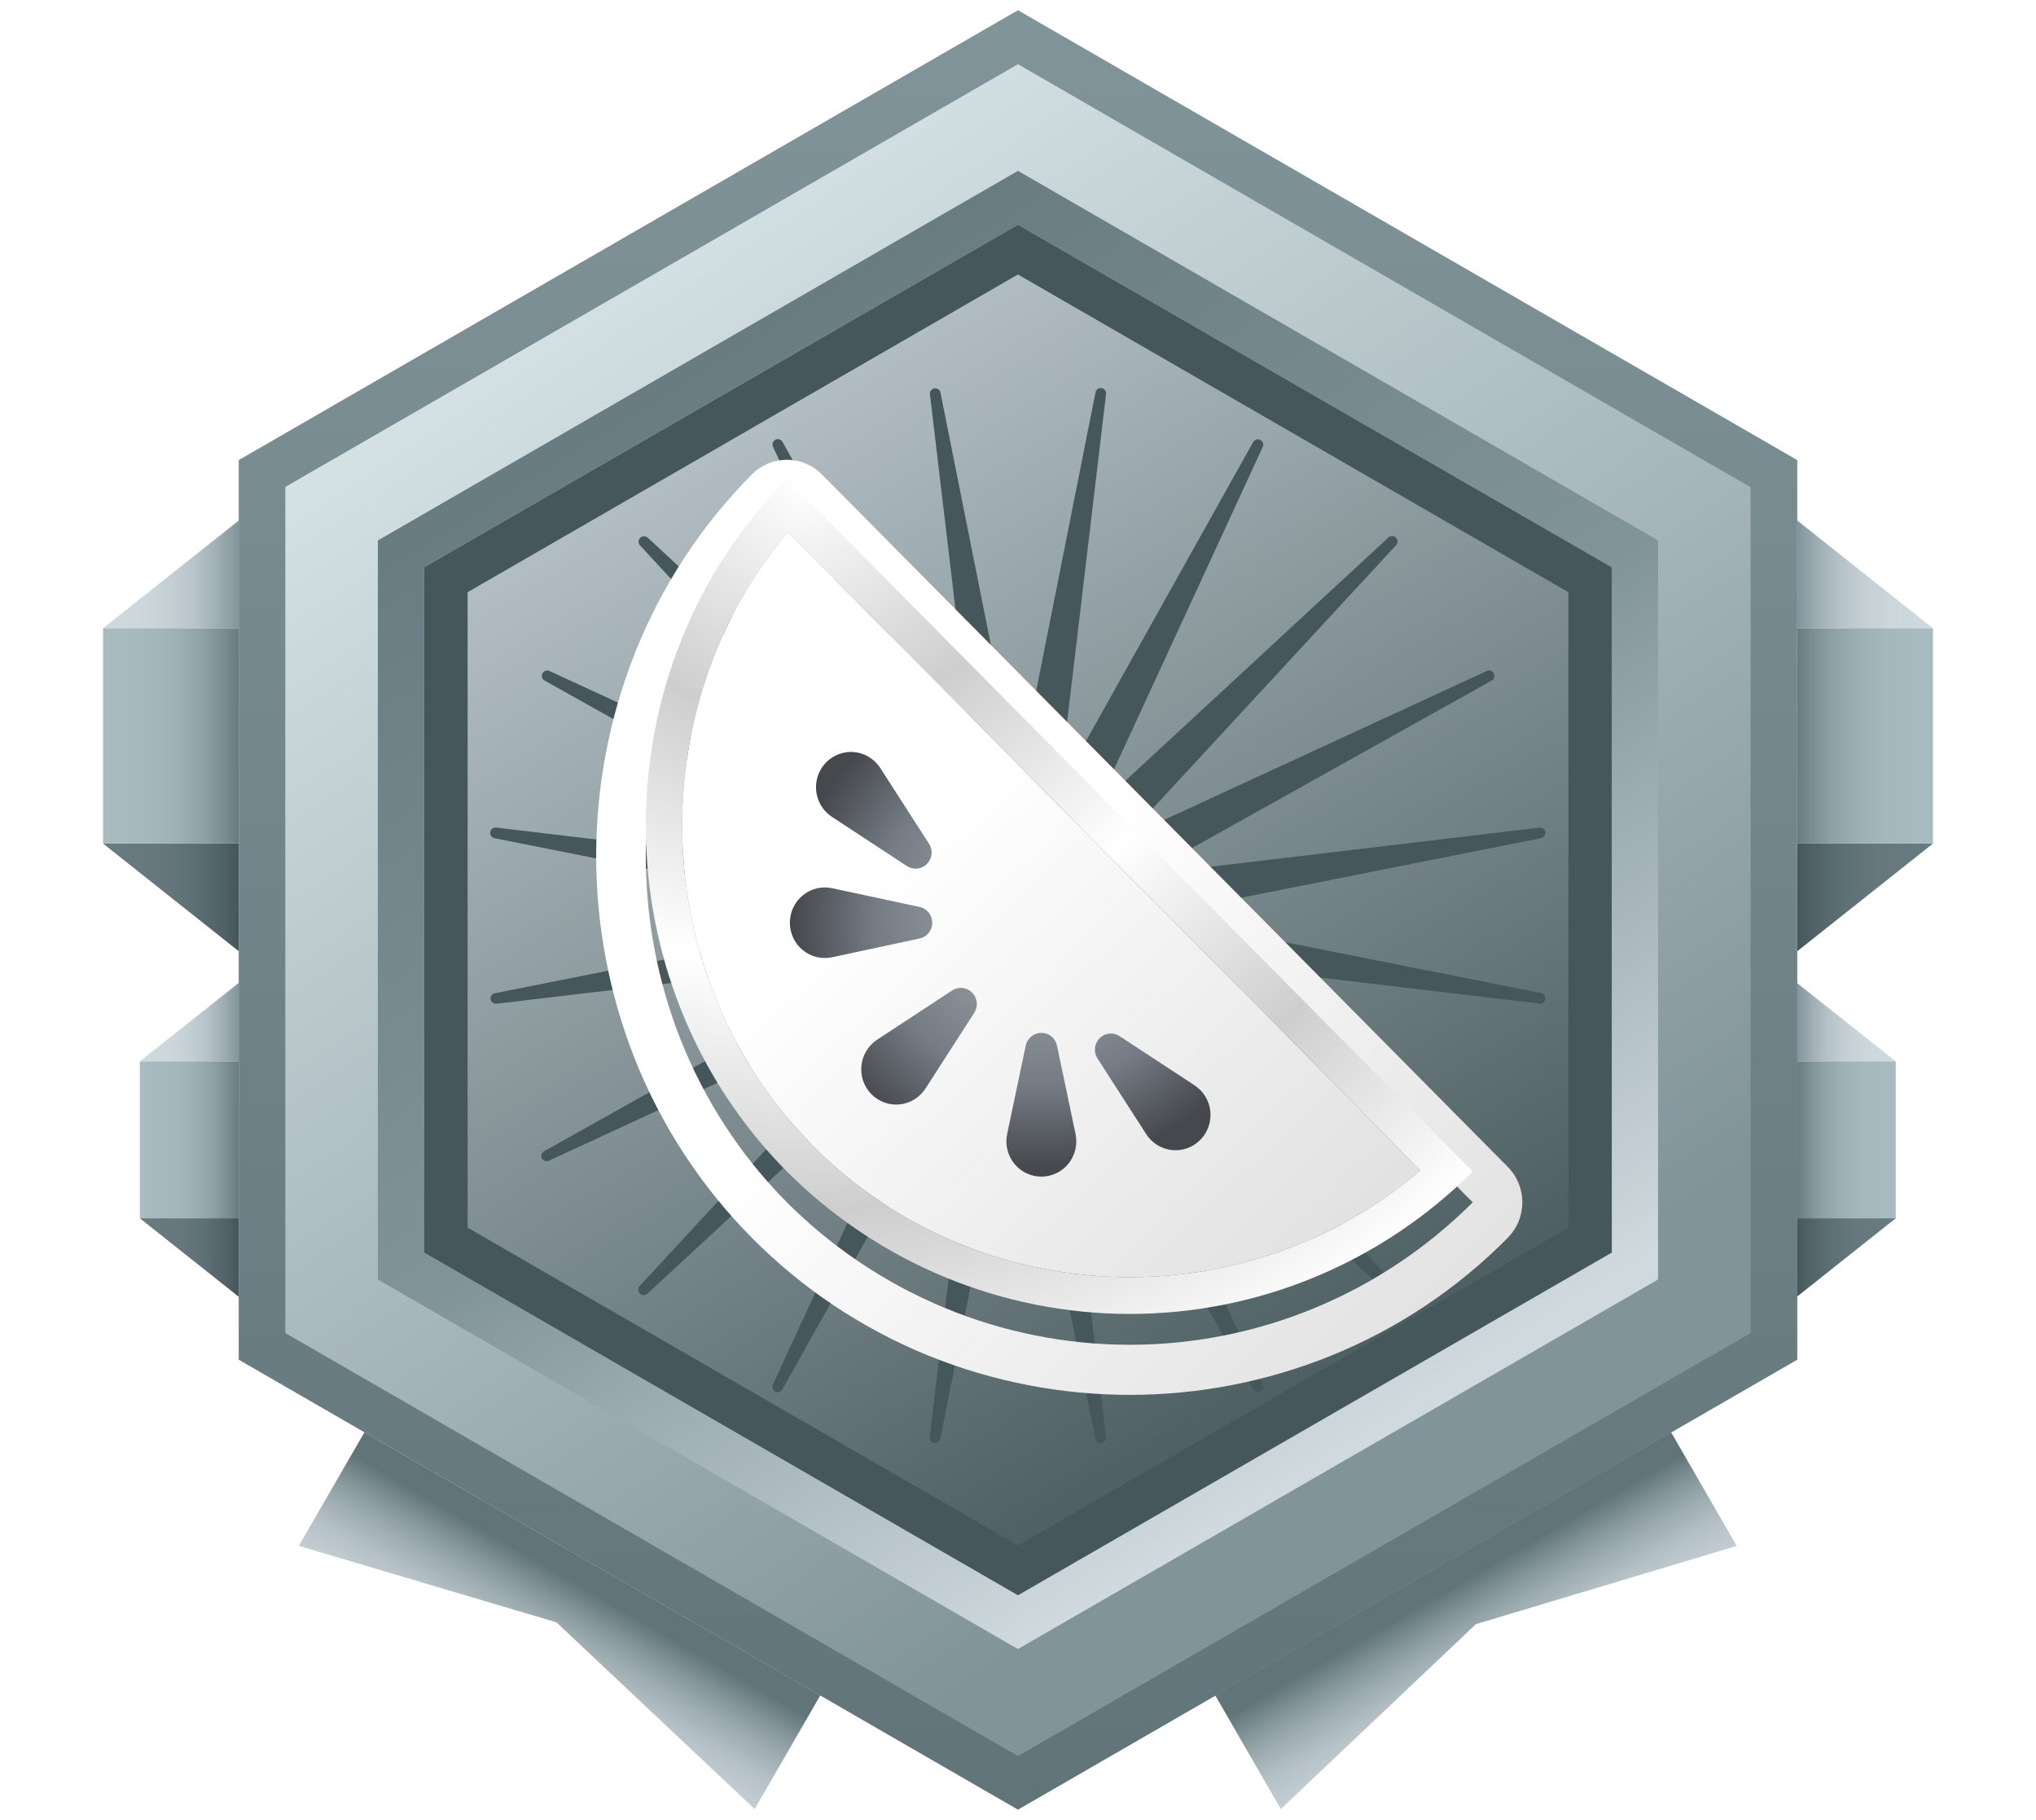 <svg width="264" height="236" viewBox="0 0 264 236" fill="none" xmlns="http://www.w3.org/2000/svg">
<g clip-path="url(#clip0)">
<path d="M47.255 185.735L38.745 200.465L72.155 210.385L97.855 234.595L106.365 219.855L47.255 185.735Z" fill="url(#paint0_linear)"/>
<path d="M157.578 219.86L166.08 234.595L191.376 210.621L225.192 200.47L216.682 185.73L157.578 219.86Z" fill="url(#paint1_linear)"/>
<path d="M18.135 137.635H30.955V127.465L18.135 137.635Z" fill="url(#paint2_linear)"/>
<path d="M18.135 157.985L30.955 168.165V157.985H18.135Z" fill="url(#paint3_linear)"/>
<path d="M30.955 137.635H18.135V157.985H30.955V137.635Z" fill="url(#paint4_linear)"/>
<path d="M13.365 81.465H30.955V67.505L13.365 81.465Z" fill="url(#paint5_linear)"/>
<path d="M13.365 109.395L30.955 123.355V109.395H13.365Z" fill="url(#paint6_linear)"/>
<path d="M30.955 81.465H13.365V109.385H30.955V81.465Z" fill="url(#paint7_linear)"/>
<path d="M245.815 137.635H232.995V127.465L245.815 137.635Z" fill="url(#paint8_linear)"/>
<path d="M245.815 157.985L232.995 168.165V157.985H245.815Z" fill="url(#paint9_linear)"/>
<path d="M232.995 137.635H245.815V157.985H232.995V137.635Z" fill="url(#paint10_linear)"/>
<path d="M45.775 68.225V167.785L131.995 217.555L218.215 167.785V68.225L131.995 18.445L45.775 68.225Z" fill="url(#paint11_linear)"/>
<path d="M250.635 81.465H233.045V67.505L250.635 81.465Z" fill="url(#paint12_linear)"/>
<path d="M250.635 109.395L233.045 123.355V109.395H250.635Z" fill="url(#paint13_linear)"/>
<path d="M233.045 81.465H250.635V109.385H233.045V81.465Z" fill="url(#paint14_linear)"/>
<path d="M132.675 98.065L142.045 50.905C142.073 50.723 142.172 50.56 142.32 50.451C142.468 50.343 142.653 50.297 142.835 50.325C143.017 50.353 143.18 50.452 143.289 50.6C143.397 50.748 143.443 50.933 143.415 51.115L137.745 98.865C137.724 99.025 137.76 99.187 137.846 99.323C137.931 99.459 138.062 99.561 138.216 99.611C138.369 99.661 138.534 99.656 138.684 99.596C138.834 99.536 138.958 99.426 139.035 99.285L162.515 57.285C162.61 57.142 162.754 57.038 162.92 56.994C163.086 56.95 163.263 56.969 163.416 57.047C163.569 57.125 163.688 57.256 163.751 57.416C163.813 57.577 163.815 57.754 163.755 57.915L143.615 101.575C143.548 101.719 143.534 101.882 143.574 102.036C143.613 102.19 143.705 102.326 143.833 102.42C143.962 102.514 144.118 102.561 144.277 102.553C144.436 102.545 144.587 102.482 144.705 102.375L180.005 69.725C180.138 69.592 180.317 69.518 180.505 69.518C180.693 69.518 180.872 69.592 181.005 69.725C181.138 69.858 181.212 70.037 181.212 70.225C181.212 70.412 181.138 70.592 181.005 70.725L148.365 106.045C148.251 106.162 148.183 106.315 148.171 106.477C148.159 106.639 148.206 106.801 148.301 106.932C148.397 107.064 148.536 107.157 148.694 107.196C148.852 107.235 149.019 107.217 149.165 107.145L192.825 86.995C192.986 86.935 193.164 86.937 193.324 86.999C193.484 87.062 193.615 87.181 193.693 87.334C193.771 87.487 193.789 87.664 193.746 87.83C193.702 87.996 193.598 88.14 193.455 88.235L151.455 111.715C151.314 111.792 151.204 111.916 151.144 112.066C151.084 112.216 151.079 112.381 151.129 112.534C151.179 112.688 151.281 112.819 151.417 112.904C151.553 112.99 151.715 113.026 151.875 113.005L199.635 107.325C199.809 107.311 199.981 107.364 200.117 107.472C200.254 107.58 200.344 107.736 200.371 107.908C200.397 108.08 200.358 108.255 200.26 108.399C200.163 108.544 200.015 108.646 199.845 108.685L152.685 118.055C152.525 118.083 152.379 118.166 152.274 118.29C152.17 118.415 152.112 118.572 152.112 118.735C152.112 118.898 152.17 119.055 152.274 119.18C152.379 119.304 152.525 119.387 152.685 119.415L199.845 128.785C200.015 128.824 200.163 128.926 200.26 129.071C200.358 129.215 200.397 129.39 200.371 129.562C200.344 129.734 200.254 129.89 200.117 129.998C199.981 130.106 199.809 130.159 199.635 130.145L151.885 124.485C151.725 124.464 151.563 124.5 151.427 124.586C151.291 124.671 151.189 124.802 151.139 124.956C151.089 125.109 151.095 125.274 151.154 125.424C151.214 125.574 151.324 125.698 151.465 125.775L193.465 149.255C193.628 149.339 193.751 149.483 193.808 149.658C193.864 149.832 193.849 150.022 193.765 150.185C193.681 150.348 193.537 150.471 193.362 150.528C193.188 150.584 192.998 150.569 192.835 150.485L149.135 130.325C148.989 130.253 148.822 130.235 148.664 130.274C148.506 130.313 148.367 130.406 148.271 130.538C148.176 130.669 148.129 130.831 148.141 130.993C148.153 131.155 148.221 131.308 148.335 131.425L180.985 166.725C181.118 166.858 181.192 167.037 181.192 167.225C181.192 167.413 181.118 167.592 180.985 167.725C180.852 167.858 180.673 167.932 180.485 167.932C180.297 167.932 180.118 167.858 179.985 167.725L144.685 135.075C144.567 134.968 144.416 134.905 144.257 134.897C144.098 134.889 143.942 134.936 143.813 135.03C143.685 135.124 143.593 135.26 143.554 135.414C143.514 135.568 143.528 135.731 143.595 135.875L163.735 179.535C163.795 179.696 163.793 179.874 163.731 180.034C163.668 180.194 163.549 180.325 163.396 180.403C163.243 180.481 163.066 180.499 162.9 180.456C162.734 180.412 162.59 180.308 162.495 180.165L139.015 138.165C138.938 138.024 138.814 137.914 138.664 137.854C138.514 137.794 138.349 137.789 138.196 137.839C138.042 137.889 137.911 137.991 137.826 138.127C137.74 138.263 137.704 138.425 137.725 138.585L143.395 186.325C143.409 186.415 143.406 186.507 143.385 186.596C143.364 186.684 143.326 186.768 143.272 186.842C143.219 186.915 143.151 186.978 143.074 187.026C142.996 187.074 142.91 187.106 142.82 187.12C142.73 187.134 142.638 187.131 142.549 187.11C142.461 187.089 142.377 187.051 142.303 186.997C142.23 186.944 142.167 186.876 142.119 186.799C142.071 186.721 142.039 186.635 142.025 186.545L132.655 139.385C132.627 139.225 132.544 139.079 132.42 138.974C132.295 138.87 132.138 138.812 131.975 138.812C131.812 138.812 131.655 138.87 131.53 138.974C131.406 139.079 131.323 139.225 131.295 139.385L121.935 186.545C121.906 186.727 121.806 186.889 121.657 186.997C121.507 187.105 121.322 187.149 121.14 187.12C120.958 187.091 120.796 186.991 120.688 186.842C120.58 186.692 120.536 186.507 120.565 186.325L126.235 138.585C126.25 138.427 126.21 138.268 126.122 138.135C126.035 138.002 125.905 137.903 125.753 137.854C125.602 137.806 125.438 137.81 125.29 137.866C125.141 137.923 125.016 138.028 124.935 138.165L101.455 180.165C101.371 180.328 101.227 180.451 101.052 180.508C100.878 180.564 100.688 180.549 100.525 180.465C100.362 180.381 100.239 180.237 100.182 180.062C100.126 179.888 100.141 179.698 100.225 179.535L120.365 135.895C120.437 135.749 120.455 135.582 120.416 135.424C120.377 135.266 120.284 135.127 120.152 135.031C120.021 134.936 119.859 134.889 119.697 134.901C119.535 134.913 119.382 134.981 119.265 135.095L83.965 167.745C83.832 167.878 83.653 167.952 83.465 167.952C83.278 167.952 83.098 167.878 82.965 167.745C82.832 167.612 82.758 167.433 82.758 167.245C82.758 167.057 82.832 166.878 82.965 166.745L115.615 131.445C115.729 131.328 115.797 131.175 115.809 131.013C115.821 130.851 115.774 130.689 115.679 130.558C115.583 130.426 115.444 130.333 115.286 130.294C115.128 130.255 114.961 130.273 114.815 130.345L71.205 150.505C71.042 150.589 70.852 150.604 70.678 150.548C70.504 150.491 70.359 150.368 70.275 150.205C70.192 150.042 70.176 149.852 70.232 149.678C70.289 149.503 70.412 149.359 70.575 149.275L112.525 125.795C112.666 125.718 112.776 125.594 112.836 125.444C112.895 125.294 112.901 125.129 112.851 124.976C112.801 124.822 112.699 124.691 112.563 124.606C112.427 124.52 112.265 124.484 112.105 124.505L64.365 130.165C64.19 130.183 64.014 130.133 63.875 130.026C63.735 129.919 63.642 129.763 63.613 129.589C63.585 129.415 63.625 129.237 63.724 129.091C63.822 128.946 63.973 128.843 64.145 128.805L111.305 119.435C111.465 119.407 111.611 119.324 111.716 119.2C111.82 119.075 111.878 118.918 111.878 118.755C111.878 118.592 111.82 118.435 111.716 118.31C111.611 118.186 111.465 118.103 111.305 118.075L64.145 108.705C63.962 108.676 63.798 108.575 63.689 108.425C63.581 108.275 63.536 108.088 63.565 107.905C63.594 107.722 63.695 107.558 63.845 107.449C63.995 107.341 64.182 107.296 64.365 107.325L112.105 112.985C112.265 113.006 112.427 112.97 112.563 112.884C112.699 112.799 112.801 112.668 112.851 112.514C112.901 112.361 112.895 112.196 112.836 112.046C112.776 111.896 112.666 111.772 112.525 111.695L70.575 88.235C70.432 88.14 70.328 87.996 70.284 87.83C70.24 87.664 70.259 87.487 70.337 87.334C70.415 87.181 70.546 87.062 70.706 86.999C70.867 86.937 71.044 86.935 71.205 86.995L114.855 107.145C115.001 107.217 115.168 107.235 115.326 107.196C115.484 107.157 115.623 107.064 115.719 106.932C115.814 106.801 115.861 106.639 115.849 106.477C115.837 106.315 115.769 106.162 115.655 106.045L83.005 70.745C82.872 70.612 82.798 70.433 82.798 70.245C82.798 70.058 82.872 69.878 83.005 69.745C83.138 69.612 83.317 69.538 83.505 69.538C83.692 69.538 83.872 69.612 84.005 69.745L119.305 102.395C119.422 102.509 119.575 102.577 119.737 102.589C119.899 102.601 120.061 102.554 120.192 102.459C120.324 102.363 120.417 102.224 120.456 102.066C120.495 101.908 120.477 101.741 120.405 101.595L100.245 57.955C100.161 57.792 100.146 57.602 100.202 57.428C100.259 57.253 100.382 57.108 100.545 57.025C100.708 56.941 100.898 56.926 101.072 56.982C101.247 57.039 101.391 57.162 101.475 57.325L124.955 99.325C125.036 99.462 125.161 99.567 125.31 99.624C125.458 99.68 125.622 99.684 125.773 99.635C125.925 99.587 126.055 99.488 126.142 99.355C126.23 99.222 126.27 99.063 126.255 98.905L120.585 51.155C120.571 51.065 120.575 50.973 120.597 50.885C120.619 50.797 120.658 50.713 120.711 50.64C120.765 50.566 120.833 50.505 120.911 50.457C120.989 50.41 121.075 50.379 121.165 50.365C121.255 50.351 121.347 50.355 121.435 50.377C121.524 50.399 121.607 50.438 121.68 50.491C121.753 50.545 121.816 50.613 121.863 50.691C121.91 50.769 121.941 50.855 121.955 50.945L131.365 98.065C131.411 98.203 131.498 98.323 131.616 98.407C131.734 98.492 131.875 98.538 132.02 98.538C132.165 98.538 132.306 98.492 132.424 98.407C132.542 98.323 132.629 98.203 132.675 98.065Z" fill="#45575A"/>
<path d="M131.995 234.675L30.955 176.325V59.665L131.995 1.325L233.045 59.665V176.325L131.995 234.675ZM47.125 167.005L131.995 216.005L216.875 167.005V69.005L131.995 20.005L47.125 69.005V167.005Z" fill="url(#paint15_linear)"/>
<path d="M131.995 227.725L36.995 172.865V63.145L131.995 8.325L226.995 63.185V172.865L131.995 227.725ZM52.185 164.085L131.995 210.165L211.815 164.085V71.925L131.995 25.845L52.185 71.925V164.085Z" fill="url(#paint16_linear)"/>
<path d="M131.995 206.875L54.995 162.435V73.565L131.995 29.135L208.995 73.565V162.435L131.995 206.875ZM60.635 159.205L131.995 200.405L203.365 159.205V76.795L131.995 35.595L60.635 76.795V159.205Z" fill="#45575A"/>
<path d="M131.995 213.845L48.995 165.925V70.085L131.995 22.155L214.995 70.085V165.925L131.995 213.845ZM54.995 162.435L131.995 206.875L208.995 162.435V73.565L131.995 29.135L54.995 73.565V162.435Z" fill="url(#paint17_linear)"/>
</g>
<g style="mix-blend-mode:luminosity" clip-path="url(#clip1)">
<g filter="url(#filter0_d)">
<path d="M102.032 62.123L146.497 107.02L190.963 151.917C179.131 163.751 163.151 170.389 146.497 170.389C129.844 170.389 113.864 163.751 102.032 151.917C77.639 127.287 77.639 86.753 102.032 62.123ZM102.032 55.627C101.187 55.626 100.35 55.794 99.569 56.12C98.789 56.447 98.079 56.926 97.483 57.53C90.937 64.124 85.786 71.991 82.343 80.655C75.624 97.578 75.624 116.464 82.343 133.386C85.796 142.045 90.946 149.91 97.483 156.511C104.02 163.111 111.81 168.311 120.386 171.798C137.145 178.582 155.85 178.582 172.609 171.798C181.19 168.321 188.982 163.12 195.512 156.511C196.109 155.908 196.583 155.191 196.907 154.403C197.23 153.615 197.396 152.77 197.396 151.917C197.396 151.064 197.23 150.22 196.907 149.431C196.583 148.643 196.109 147.927 195.512 147.324L151.047 102.427L106.581 57.53C105.984 56.926 105.275 56.447 104.495 56.12C103.714 55.794 102.877 55.626 102.032 55.627V55.627Z" fill="url(#paint18_linear)"/>
</g>
<path d="M102.167 68.996C98.181 73.734 94.98 79.091 92.688 84.859C87.044 99.084 87.044 114.956 92.688 129.181C95.58 136.433 99.893 143.02 105.368 148.549C110.843 154.077 117.367 158.432 124.55 161.352C138.637 167.05 154.357 167.05 168.445 161.352C174.158 159.037 179.464 155.805 184.155 151.781L143.161 110.389L102.167 68.996Z" fill="url(#paint19_linear)"/>
<path d="M102.167 68.997L143.161 110.389L184.155 151.781C179.464 155.805 174.158 159.037 168.445 161.352C154.357 167.05 138.637 167.05 124.55 161.352C117.367 158.432 110.843 154.077 105.368 148.549C99.893 143.02 95.58 136.433 92.688 129.181C87.044 114.956 87.044 99.084 92.688 84.859C94.98 79.091 98.181 73.734 102.167 68.997ZM102.032 62.123C77.639 86.753 77.639 127.287 102.032 151.918C113.864 163.751 129.844 170.39 146.497 170.39C163.151 170.39 179.131 163.751 190.963 151.918L146.497 107.021L102.032 62.123Z" fill="url(#paint20_radial)"/>
<path d="M107.134 98.851C107.611 98.369 108.189 98.001 108.826 97.773C109.462 97.546 110.141 97.464 110.812 97.535C111.484 97.606 112.131 97.828 112.706 98.184C113.282 98.54 113.772 99.021 114.14 99.593L120.463 109.415C120.722 109.817 120.836 110.296 120.786 110.773C120.737 111.25 120.527 111.695 120.191 112.034C119.855 112.373 119.414 112.586 118.942 112.636C118.47 112.686 117.995 112.57 117.596 112.309L107.869 105.925C107.303 105.553 106.826 105.059 106.474 104.478C106.121 103.896 105.902 103.243 105.831 102.565C105.761 101.887 105.841 101.202 106.067 100.559C106.292 99.916 106.657 99.333 107.134 98.851Z" fill="url(#paint21_radial)"/>
<path d="M102.419 119.658C102.419 118.977 102.569 118.304 102.86 117.688C103.15 117.073 103.574 116.531 104.098 116.102C104.623 115.673 105.236 115.367 105.892 115.208C106.548 115.049 107.232 115.039 107.892 115.181L119.241 117.612C119.706 117.711 120.123 117.969 120.421 118.341C120.72 118.714 120.883 119.179 120.883 119.658C120.883 120.138 120.72 120.603 120.421 120.975C120.123 121.348 119.706 121.605 119.241 121.705L107.892 124.136C107.232 124.277 106.548 124.268 105.892 124.109C105.236 123.949 104.623 123.644 104.098 123.215C103.574 122.786 103.15 122.244 102.86 121.628C102.569 121.013 102.419 120.34 102.419 119.658Z" fill="url(#paint22_radial)"/>
<path d="M112.999 141.901C112.521 141.419 112.157 140.835 111.931 140.193C111.706 139.55 111.625 138.865 111.696 138.187C111.766 137.509 111.986 136.855 112.338 136.274C112.691 135.693 113.168 135.198 113.734 134.827L123.461 128.443C123.859 128.181 124.334 128.066 124.806 128.116C125.279 128.166 125.72 128.378 126.055 128.717C126.391 129.056 126.601 129.502 126.651 129.979C126.701 130.455 126.586 130.935 126.328 131.337L120.005 141.159C119.637 141.73 119.147 142.212 118.571 142.568C117.996 142.924 117.348 143.145 116.677 143.216C116.005 143.288 115.327 143.206 114.69 142.979C114.054 142.751 113.476 142.383 112.999 141.901Z" fill="url(#paint23_radial)"/>
<path d="M135.027 152.584C135.702 152.584 136.369 152.431 136.978 152.138C137.588 151.844 138.125 151.417 138.55 150.888C138.975 150.358 139.277 149.739 139.435 149.076C139.593 148.414 139.602 147.724 139.462 147.057L137.055 135.597C136.956 135.128 136.701 134.708 136.332 134.406C135.963 134.104 135.502 133.939 135.028 133.939C134.553 133.939 134.092 134.104 133.723 134.406C133.354 134.708 133.099 135.128 133.001 135.597L130.593 147.057C130.453 147.724 130.462 148.414 130.62 149.076C130.778 149.739 131.08 150.358 131.505 150.888C131.93 151.417 132.467 151.844 133.076 152.138C133.686 152.431 134.352 152.584 135.027 152.584Z" fill="url(#paint24_radial)"/>
<path d="M155.635 147.822C156.112 147.34 156.477 146.757 156.702 146.114C156.928 145.472 157.008 144.786 156.938 144.108C156.867 143.43 156.648 142.777 156.295 142.196C155.943 141.614 155.466 141.12 154.9 140.748L145.173 134.364C144.774 134.103 144.299 133.987 143.827 134.038C143.355 134.088 142.914 134.3 142.578 134.639C142.242 134.978 142.032 135.423 141.983 135.9C141.933 136.377 142.047 136.856 142.306 137.258L148.629 147.08C148.997 147.652 149.486 148.133 150.062 148.489C150.638 148.845 151.285 149.067 151.957 149.138C152.628 149.209 153.307 149.128 153.943 148.9C154.579 148.673 155.157 148.304 155.635 147.822Z" fill="url(#paint25_radial)"/>
</g>
<defs>
<filter id="filter0_d" x="73.304" y="55.627" width="128.093" height="129.258" filterUnits="userSpaceOnUse" color-interpolation-filters="sRGB">
<feFlood flood-opacity="0" result="BackgroundImageFix"/>
<feColorMatrix in="SourceAlpha" type="matrix" values="0 0 0 0 0 0 0 0 0 0 0 0 0 0 0 0 0 0 127 0"/>
<feOffset dy="4"/>
<feGaussianBlur stdDeviation="2"/>
<feColorMatrix type="matrix" values="0 0 0 0 0 0 0 0 0 0 0 0 0 0 0 0 0 0 0.25 0"/>
<feBlend mode="normal" in2="BackgroundImageFix" result="effect1_dropShadow"/>
<feBlend mode="normal" in="SourceGraphic" in2="effect1_dropShadow" result="shape"/>
</filter>
<linearGradient id="paint0_linear" x1="78.525" y1="207.519" x2="65.984" y2="229.251" gradientUnits="userSpaceOnUse">
<stop stop-color="#607479"/>
<stop offset="0.01" stop-color="#63777C"/>
<stop offset="0.13" stop-color="#84959A"/>
<stop offset="0.26" stop-color="#9FAEB3"/>
<stop offset="0.39" stop-color="#B5C1C6"/>
<stop offset="0.55" stop-color="#C4CFD4"/>
<stop offset="0.73" stop-color="#CCD7DC"/>
<stop offset="1" stop-color="#CFD9DE"/>
</linearGradient>
<linearGradient id="paint1_linear" x1="192.079" y1="203.672" x2="204.629" y2="225.398" gradientUnits="userSpaceOnUse">
<stop stop-color="#607479"/>
<stop offset="0.01" stop-color="#63777C"/>
<stop offset="0.13" stop-color="#84959A"/>
<stop offset="0.26" stop-color="#9FAEB3"/>
<stop offset="0.39" stop-color="#B5C1C6"/>
<stop offset="0.55" stop-color="#C4CFD4"/>
<stop offset="0.73" stop-color="#CCD7DC"/>
<stop offset="1" stop-color="#CFD9DE"/>
</linearGradient>
<linearGradient id="paint2_linear" x1="18.135" y1="132.555" x2="30.955" y2="132.555" gradientUnits="userSpaceOnUse">
<stop stop-color="#CFD9DE"/>
<stop offset="0.31" stop-color="#CCD7DC"/>
<stop offset="0.51" stop-color="#C4CFD4"/>
<stop offset="0.69" stop-color="#B5C2C7"/>
<stop offset="0.84" stop-color="#9FAFB4"/>
<stop offset="0.99" stop-color="#84979C"/>
<stop offset="1" stop-color="#819499"/>
</linearGradient>
<linearGradient id="paint3_linear" x1="18.135" y1="163.075" x2="30.955" y2="163.075" gradientUnits="userSpaceOnUse">
<stop stop-color="#687B80"/>
<stop offset="0.4" stop-color="#66787D"/>
<stop offset="0.66" stop-color="#5D7075"/>
<stop offset="0.88" stop-color="#506266"/>
<stop offset="1" stop-color="#45575A"/>
</linearGradient>
<linearGradient id="paint4_linear" x1="18.135" y1="147.815" x2="30.955" y2="147.815" gradientUnits="userSpaceOnUse">
<stop stop-color="#A8BBC0"/>
<stop offset="0.33" stop-color="#A5B8BD"/>
<stop offset="0.55" stop-color="#9DB0B5"/>
<stop offset="0.74" stop-color="#8EA1A6"/>
<stop offset="0.9" stop-color="#798C91"/>
<stop offset="1" stop-color="#687B80"/>
</linearGradient>
<linearGradient id="paint5_linear" x1="13.365" y1="74.492" x2="30.955" y2="74.492" gradientUnits="userSpaceOnUse">
<stop stop-color="#CFD9DE"/>
<stop offset="0.31" stop-color="#CCD7DC"/>
<stop offset="0.51" stop-color="#C4CFD4"/>
<stop offset="0.69" stop-color="#B5C2C7"/>
<stop offset="0.84" stop-color="#9FAFB4"/>
<stop offset="0.99" stop-color="#84979C"/>
<stop offset="1" stop-color="#819499"/>
</linearGradient>
<linearGradient id="paint6_linear" x1="13.365" y1="116.375" x2="30.955" y2="116.375" gradientUnits="userSpaceOnUse">
<stop stop-color="#687B80"/>
<stop offset="0.4" stop-color="#66787D"/>
<stop offset="0.66" stop-color="#5D7075"/>
<stop offset="0.88" stop-color="#506266"/>
<stop offset="1" stop-color="#45575A"/>
</linearGradient>
<linearGradient id="paint7_linear" x1="13.365" y1="95.432" x2="30.955" y2="95.432" gradientUnits="userSpaceOnUse">
<stop stop-color="#A8BBC0"/>
<stop offset="0.33" stop-color="#A5B8BD"/>
<stop offset="0.55" stop-color="#9DB0B5"/>
<stop offset="0.74" stop-color="#8EA1A6"/>
<stop offset="0.9" stop-color="#798C91"/>
<stop offset="1" stop-color="#687B80"/>
</linearGradient>
<linearGradient id="paint8_linear" x1="245.815" y1="132.555" x2="232.995" y2="132.555" gradientUnits="userSpaceOnUse">
<stop stop-color="#CFD9DE"/>
<stop offset="0.31" stop-color="#CCD7DC"/>
<stop offset="0.51" stop-color="#C4CFD4"/>
<stop offset="0.69" stop-color="#B5C2C7"/>
<stop offset="0.84" stop-color="#9FAFB4"/>
<stop offset="0.99" stop-color="#84979C"/>
<stop offset="1" stop-color="#819499"/>
</linearGradient>
<linearGradient id="paint9_linear" x1="245.815" y1="163.075" x2="232.995" y2="163.075" gradientUnits="userSpaceOnUse">
<stop stop-color="#687B80"/>
<stop offset="0.4" stop-color="#66787D"/>
<stop offset="0.66" stop-color="#5D7075"/>
<stop offset="0.88" stop-color="#506266"/>
<stop offset="1" stop-color="#45575A"/>
</linearGradient>
<linearGradient id="paint10_linear" x1="245.815" y1="147.815" x2="232.995" y2="147.815" gradientUnits="userSpaceOnUse">
<stop stop-color="#A8BBC0"/>
<stop offset="0.33" stop-color="#A5B8BD"/>
<stop offset="0.55" stop-color="#9DB0B5"/>
<stop offset="0.74" stop-color="#8EA1A6"/>
<stop offset="0.9" stop-color="#798C91"/>
<stop offset="1" stop-color="#687B80"/>
</linearGradient>
<linearGradient id="paint11_linear" x1="176.145" y1="190.775" x2="72.875" y2="20.535" gradientUnits="userSpaceOnUse">
<stop stop-color="#45575A"/>
<stop offset="1" stop-color="#CFD9DE"/>
</linearGradient>
<linearGradient id="paint12_linear" x1="250.635" y1="74.492" x2="233.045" y2="74.492" gradientUnits="userSpaceOnUse">
<stop stop-color="#CFD9DE"/>
<stop offset="0.31" stop-color="#CCD7DC"/>
<stop offset="0.51" stop-color="#C4CFD4"/>
<stop offset="0.69" stop-color="#B5C2C7"/>
<stop offset="0.84" stop-color="#9FAFB4"/>
<stop offset="0.99" stop-color="#84979C"/>
<stop offset="1" stop-color="#819499"/>
</linearGradient>
<linearGradient id="paint13_linear" x1="250.635" y1="116.375" x2="233.045" y2="116.375" gradientUnits="userSpaceOnUse">
<stop stop-color="#687B80"/>
<stop offset="0.4" stop-color="#66787D"/>
<stop offset="0.66" stop-color="#5D7075"/>
<stop offset="0.88" stop-color="#506266"/>
<stop offset="1" stop-color="#45575A"/>
</linearGradient>
<linearGradient id="paint14_linear" x1="250.635" y1="95.432" x2="233.045" y2="95.432" gradientUnits="userSpaceOnUse">
<stop stop-color="#A8BBC0"/>
<stop offset="0.33" stop-color="#A5B8BD"/>
<stop offset="0.55" stop-color="#9DB0B5"/>
<stop offset="0.74" stop-color="#8EA1A6"/>
<stop offset="0.9" stop-color="#798C91"/>
<stop offset="1" stop-color="#687B80"/>
</linearGradient>
<linearGradient id="paint15_linear" x1="131.995" y1="234.675" x2="131.995" y2="1.325" gradientUnits="userSpaceOnUse">
<stop stop-color="#607479"/>
<stop offset="1" stop-color="#819499"/>
</linearGradient>
<linearGradient id="paint16_linear" x1="180.165" y1="189.995" x2="58.135" y2="7.615" gradientUnits="userSpaceOnUse">
<stop offset="0.03" stop-color="#819499"/>
<stop offset="1" stop-color="#E5F0F2"/>
</linearGradient>
<linearGradient id="paint17_linear" x1="175.155" y1="186.755" x2="73.245" y2="24.405" gradientUnits="userSpaceOnUse">
<stop stop-color="#CFD9DE"/>
<stop offset="0.41" stop-color="#819499"/>
<stop offset="1" stop-color="#607479"/>
</linearGradient>
<linearGradient id="paint18_linear" x1="98.42" y1="55.627" x2="198.365" y2="155.892" gradientUnits="userSpaceOnUse">
<stop offset="0.448" stop-color="white"/>
<stop offset="1" stop-color="#E2E2E2"/>
</linearGradient>
<linearGradient id="paint19_linear" x1="94.102" y1="78.377" x2="172.616" y2="160.024" gradientUnits="userSpaceOnUse">
<stop offset="0.349" stop-color="white"/>
<stop offset="1" stop-color="#E2E2E2"/>
</linearGradient>
<radialGradient id="paint20_radial" cx="0" cy="0" r="1" gradientUnits="userSpaceOnUse" gradientTransform="translate(104.123 62.925) scale(123.757 124.958)">
<stop stop-color="white"/>
<stop offset="0.25" stop-color="#CECECE"/>
<stop offset="0.5" stop-color="white"/>
<stop offset="0.75" stop-color="#CECECE"/>
<stop offset="1" stop-color="white"/>
</radialGradient>
<radialGradient id="paint21_radial" cx="0" cy="0" r="1" gradientUnits="userSpaceOnUse" gradientTransform="translate(134.648 119.329) scale(32.026 32.337)">
<stop stop-color="#B3B6BA"/>
<stop offset="0.33" stop-color="#91959B"/>
<stop offset="0.66" stop-color="#757C85"/>
<stop offset="1" stop-color="#45484C"/>
</radialGradient>
<radialGradient id="paint22_radial" cx="0" cy="0" r="1" gradientUnits="userSpaceOnUse" gradientTransform="translate(134.648 119.329) scale(32.026 32.337)">
<stop stop-color="#B3B6BA"/>
<stop offset="0.33" stop-color="#91959B"/>
<stop offset="0.66" stop-color="#757C85"/>
<stop offset="1" stop-color="#45484C"/>
</radialGradient>
<radialGradient id="paint23_radial" cx="0" cy="0" r="1" gradientUnits="userSpaceOnUse" gradientTransform="translate(134.648 119.329) scale(32.026 32.337)">
<stop stop-color="#B3B6BA"/>
<stop offset="0.33" stop-color="#91959B"/>
<stop offset="0.66" stop-color="#757C85"/>
<stop offset="1" stop-color="#45484C"/>
</radialGradient>
<radialGradient id="paint24_radial" cx="0" cy="0" r="1" gradientUnits="userSpaceOnUse" gradientTransform="translate(134.648 119.329) scale(32.026 32.337)">
<stop stop-color="#B3B6BA"/>
<stop offset="0.33" stop-color="#91959B"/>
<stop offset="0.66" stop-color="#757C85"/>
<stop offset="1" stop-color="#45484C"/>
</radialGradient>
<radialGradient id="paint25_radial" cx="0" cy="0" r="1" gradientUnits="userSpaceOnUse" gradientTransform="translate(134.648 119.329) scale(32.026 32.337)">
<stop stop-color="#B3B6BA"/>
<stop offset="0.33" stop-color="#91959B"/>
<stop offset="0.66" stop-color="#757C85"/>
<stop offset="1" stop-color="#45484C"/>
</radialGradient>
<clipPath id="clip0">
<rect width="237.27" height="233.35" fill="white" transform="translate(13.365 1.325)"/>
</clipPath>
<clipPath id="clip1">
<rect width="139" height="138" fill="white" transform="translate(68.52 44.295)"/>
</clipPath>
</defs>
</svg>
